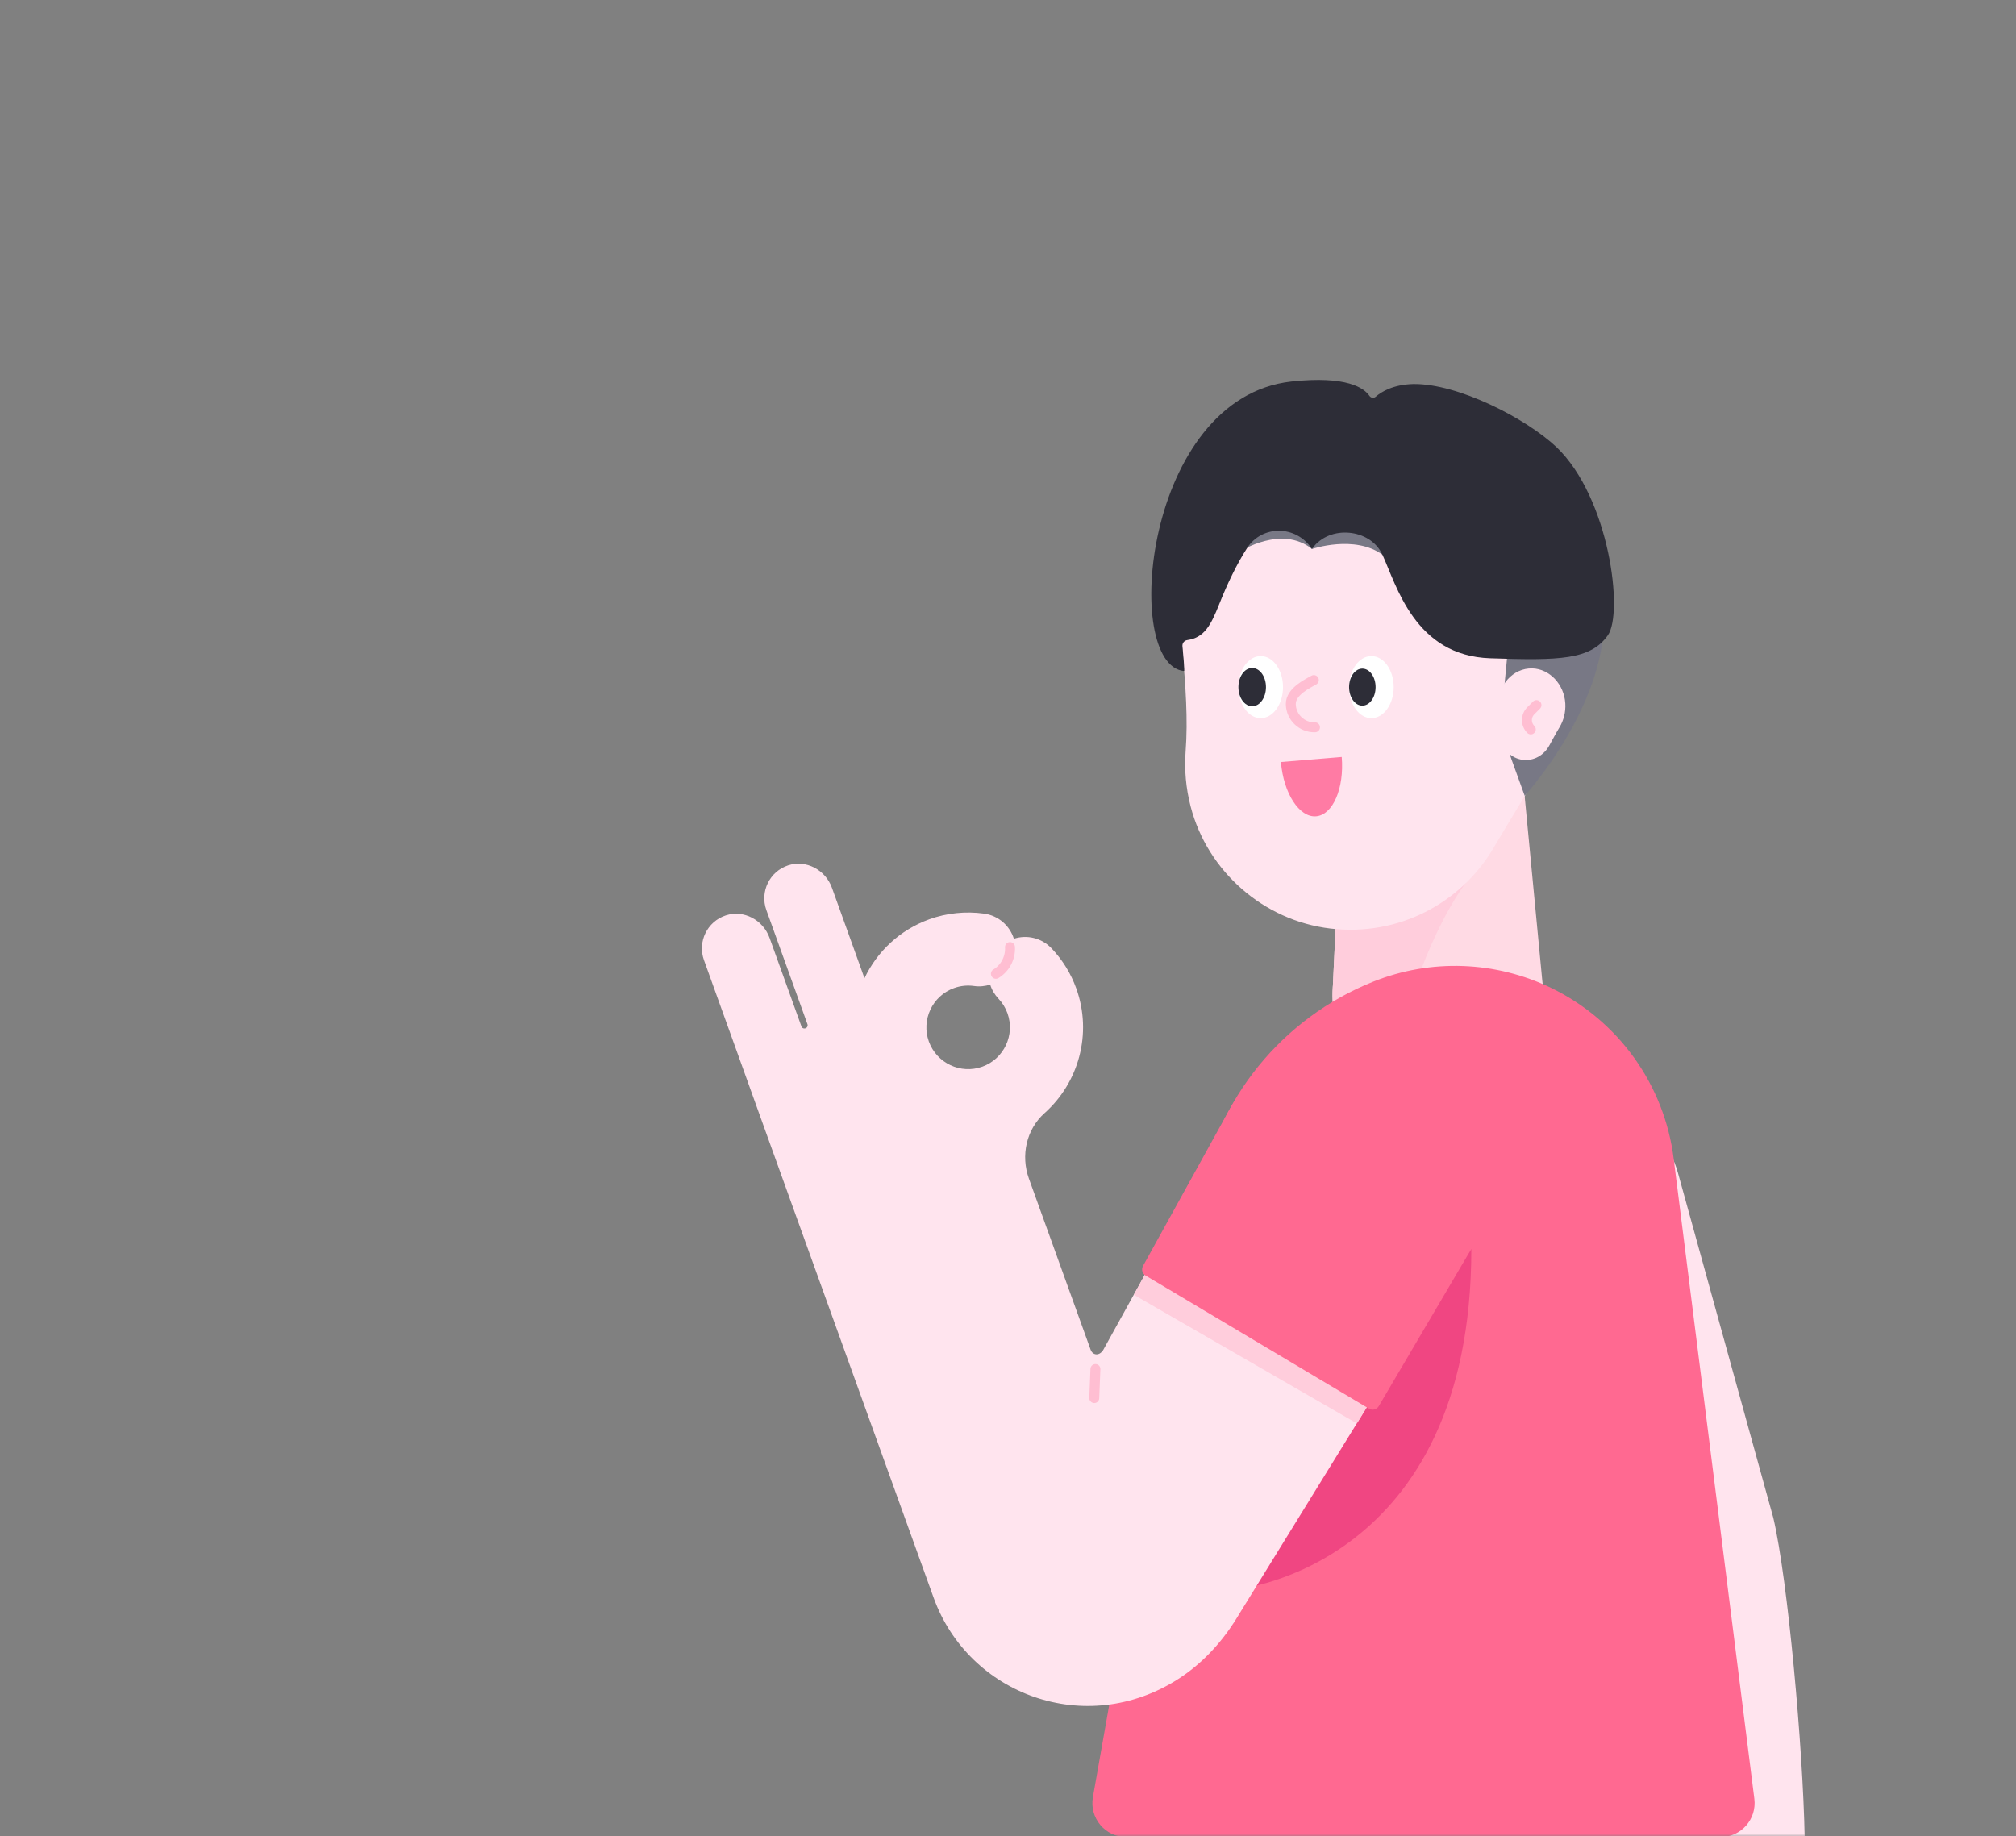 <svg width="382" height="348" viewBox="0 0 382 348" fill="none" xmlns="http://www.w3.org/2000/svg">
<rect x="0" y="0" width="382" height="348" fill="#808080" stroke="none"/>
<mask id="mask0" mask-type="alpha" maskUnits="userSpaceOnUse" x="0" y="0" width="382" height="348">
<path d="M382 324C382 337.255 371.255 348 358 348L24 348C10.745 348 2.95782e-05 337.255 2.84194e-05 324L2.19259e-06 24C1.03382e-06 10.745 10.745 1.93855e-06 24 7.79773e-07L358 -2.84194e-05C371.255 -2.95782e-05 382 10.745 382 24L382 324Z" fill="#F04682"/>
</mask>
<g mask="url(#mask0)">
<path d="M317.949 222.274C315.198 212.326 304.751 206.625 294.903 209.715L270.123 217.49L290.357 290.256C294.644 305.666 297.814 330.207 298.033 348.13H341.952C341.633 331.244 338.782 299.426 336.011 287.624L317.949 222.274Z" fill="#FFE4EE"/>
<path d="M288.186 143.427L254.574 144.245L252.561 186.768C251.464 198.67 260.794 200.225 272.736 199.945C284.678 199.646 293.908 197.633 292.233 185.791L288.186 143.427Z" fill="#FFDAE4"/>
<path d="M280.989 163.683C274.749 168.886 266.595 187.127 265.021 199.767C258.043 199.089 253.059 196.677 252.521 189.898C252.501 188.622 252.521 187.586 252.541 187.028C252.541 186.948 252.541 186.888 252.561 186.808L253.557 165.377L280.989 163.683Z" fill="#FFCDDC"/>
<path d="M223.953 121.419C223.414 99.449 241.317 81.328 263.545 81.846C283.262 82.304 299.769 98.133 301.124 117.81C301.742 126.841 299.21 135.294 294.506 142.172C290.339 148.252 286.631 154.632 282.843 160.951C276.763 171.059 265.14 177.498 252.082 175.963C239.443 174.468 228.797 165.138 225.607 152.838C224.69 149.289 224.411 145.82 224.65 142.491C225.129 136.211 224.63 129.931 224.092 123.651C224.012 122.914 223.972 122.176 223.953 121.419Z" fill="#FFE4EE"/>
<path d="M285.794 118.748L303.756 120.681C301.982 136.53 288.904 150.804 288.904 150.804L286.392 143.867C283.183 134.896 286.013 127.4 285.794 118.748Z" fill="#787885"/>
<path d="M248.614 104.035C248.614 104.035 256.688 101.284 261.971 105.131C265.799 107.942 255.073 97.416 255.073 97.416L235.815 97.894L234.978 104.513C234.978 104.493 242.813 99.409 248.614 104.035Z" fill="#787885"/>
<path d="M282.385 124.748C268.051 124.27 264.602 110.853 261.95 105.131C259.658 100.127 251.923 99.43 248.693 103.895L248.593 104.035C248.574 104.015 248.554 103.975 248.534 103.955C245.603 99.529 239.164 99.429 236.293 103.875C234.339 106.905 232.565 110.613 231.01 114.521C229.435 118.468 228.219 120.841 224.969 121.299C224.411 121.379 224.012 121.857 224.052 122.435C224.212 124.11 224.491 127.16 224.351 127.16C212.529 126.024 216.716 75.367 244.726 72.297C255.232 71.16 258.482 73.553 259.478 75.008C259.758 75.427 260.316 75.506 260.695 75.168C261.751 74.25 263.964 72.875 267.812 72.775C276.264 72.675 289.083 79.234 294.924 84.717C305.032 94.425 307.644 116.235 304.653 120.402C301.344 125.047 295.562 125.187 282.385 124.748Z" fill="#2D2D37"/>
<path d="M283.821 133.939C283.721 129.892 286.672 126.563 290.36 126.662C293.629 126.762 296.38 129.673 296.6 133.301C296.699 134.956 296.281 136.511 295.523 137.787C294.845 138.903 294.227 140.079 293.589 141.235C292.593 143.09 290.659 144.266 288.486 143.987C286.393 143.708 284.618 141.993 284.08 139.72C283.921 139.062 283.881 138.425 283.92 137.826C284 136.67 283.901 135.514 283.821 134.358C283.841 134.218 283.821 134.078 283.821 133.939Z" fill="#FFE4EE"/>
<path d="M238.885 136.091C241.219 136.091 243.111 133.458 243.111 130.21C243.111 126.962 241.219 124.329 238.885 124.329C236.551 124.329 234.658 126.962 234.658 130.21C234.658 133.458 236.551 136.091 238.885 136.091Z" fill="white"/>
<path d="M259.857 136.091C262.191 136.091 264.083 133.458 264.083 130.21C264.083 126.962 262.191 124.329 259.857 124.329C257.523 124.329 255.63 126.962 255.63 130.21C255.63 133.458 257.523 136.091 259.857 136.091Z" fill="white"/>
<path d="M237.27 133.838C238.712 133.838 239.882 132.214 239.882 130.21C239.882 128.206 238.712 126.582 237.27 126.582C235.828 126.582 234.658 128.206 234.658 130.21C234.658 132.214 235.828 133.838 237.27 133.838Z" fill="#2D2D37"/>
<path d="M258.142 133.72C259.53 133.72 260.654 132.149 260.654 130.211C260.654 128.273 259.53 126.702 258.142 126.702C256.755 126.702 255.63 128.273 255.63 130.211C255.63 132.149 256.755 133.72 258.142 133.72Z" fill="#2D2D37"/>
<path d="M242.713 144.405C243.211 150.346 246.202 154.951 249.371 154.692C252.561 154.432 254.734 149.389 254.236 143.448L242.713 144.405Z" fill="#FF7BA4"/>
<path d="M248.952 128.875C247.995 129.453 244.526 130.988 244.586 133.46C244.646 135.932 246.699 137.886 249.171 137.826" stroke="#FFBED2" stroke-width="1.884" stroke-miterlimit="10" stroke-linecap="round" stroke-linejoin="round"/>
<path d="M290.061 138.225C289.084 137.248 289.084 135.673 290.061 134.697L291.137 133.62" stroke="#FFBED2" stroke-width="1.884" stroke-miterlimit="10" stroke-linecap="round" stroke-linejoin="round"/>
<path d="M293.986 187.247C283.4 182.103 271.12 181.645 260.195 186.031C242.95 192.928 230.49 208.259 227.261 226.56L207.086 340.574C206.388 344.501 209.418 348.129 213.405 348.129H326.043C329.911 348.129 332.901 344.74 332.423 340.893L317.132 219.563C315.377 205.588 306.685 193.427 293.986 187.247Z" fill="#FF6991"/>
<path d="M273.372 239.46L234.497 301.141C234.497 301.141 278.795 296.895 278.795 236.688L273.372 239.46Z" fill="#F04682"/>
<path d="M265.957 198.192C253.457 194.384 239.98 199.846 233.66 211.29L209.02 255.866C208.262 257.022 207.026 256.843 206.647 255.747L194.965 223.351C193.39 218.985 194.467 214.021 197.935 210.931C204.375 205.189 207.026 195.899 203.936 187.307C202.919 184.476 201.344 181.924 199.271 179.731C197.377 177.718 194.566 177.099 192.114 177.897C191.337 175.425 189.203 173.511 186.472 173.132C182.983 172.654 179.395 173.013 176.086 174.209C170.464 176.242 166.197 180.349 163.805 185.373L157.645 168.248C156.429 164.859 152.761 162.865 149.352 163.982C145.823 165.138 143.969 168.966 145.205 172.435L153 194.085C153.12 194.404 152.94 194.763 152.621 194.862C152.302 194.982 151.943 194.803 151.844 194.484V194.464L145.823 177.737C144.607 174.348 140.939 172.355 137.53 173.471C134.001 174.627 132.147 178.455 133.383 181.924L139.503 198.929L146.142 217.39L176.903 302.755C183.542 321.156 205.75 329.45 223.334 318.126C227.6 315.375 231.149 311.607 233.9 307.341L277.101 237.286C286.012 223.57 280.749 205.149 265.957 198.192ZM176.006 197.374C174.531 193.268 176.664 188.722 180.771 187.247C181.987 186.808 183.263 186.669 184.538 186.848C185.615 187.008 186.672 186.888 187.629 186.589C187.928 187.566 188.466 188.483 189.203 189.26C189.961 190.058 190.519 190.975 190.898 192.012C192.373 196.118 190.24 200.664 186.133 202.139C182.027 203.614 177.501 201.481 176.006 197.374Z" fill="#FFE4EE"/>
<path d="M191.377 179.472C191.497 181.506 190.46 183.499 188.706 184.536" stroke="#FFBED2" stroke-width="1.884" stroke-miterlimit="10" stroke-linecap="round" stroke-linejoin="round"/>
<path d="M207.565 259.435L207.345 264.937" stroke="#FFBED2" stroke-width="1.884" stroke-miterlimit="10" stroke-linecap="round" stroke-linejoin="round"/>
<path d="M214.841 245.361L257.105 269.742L267.551 252.797L224.47 227.937L214.841 245.361Z" fill="#FFCDDC"/>
<path d="M281.506 214.899C279.273 207.084 273.791 200.625 266.434 197.176L266.295 197.116C253.356 193.189 239.222 198.91 232.703 210.732L216.575 239.918C216.236 240.556 216.435 241.334 217.053 241.712L259.417 266.951C260.055 267.33 260.872 267.111 261.251 266.473L278.077 237.885C282.463 231.087 283.719 222.714 281.506 214.899Z" fill="#FF6991"/>
</g>
</svg>
